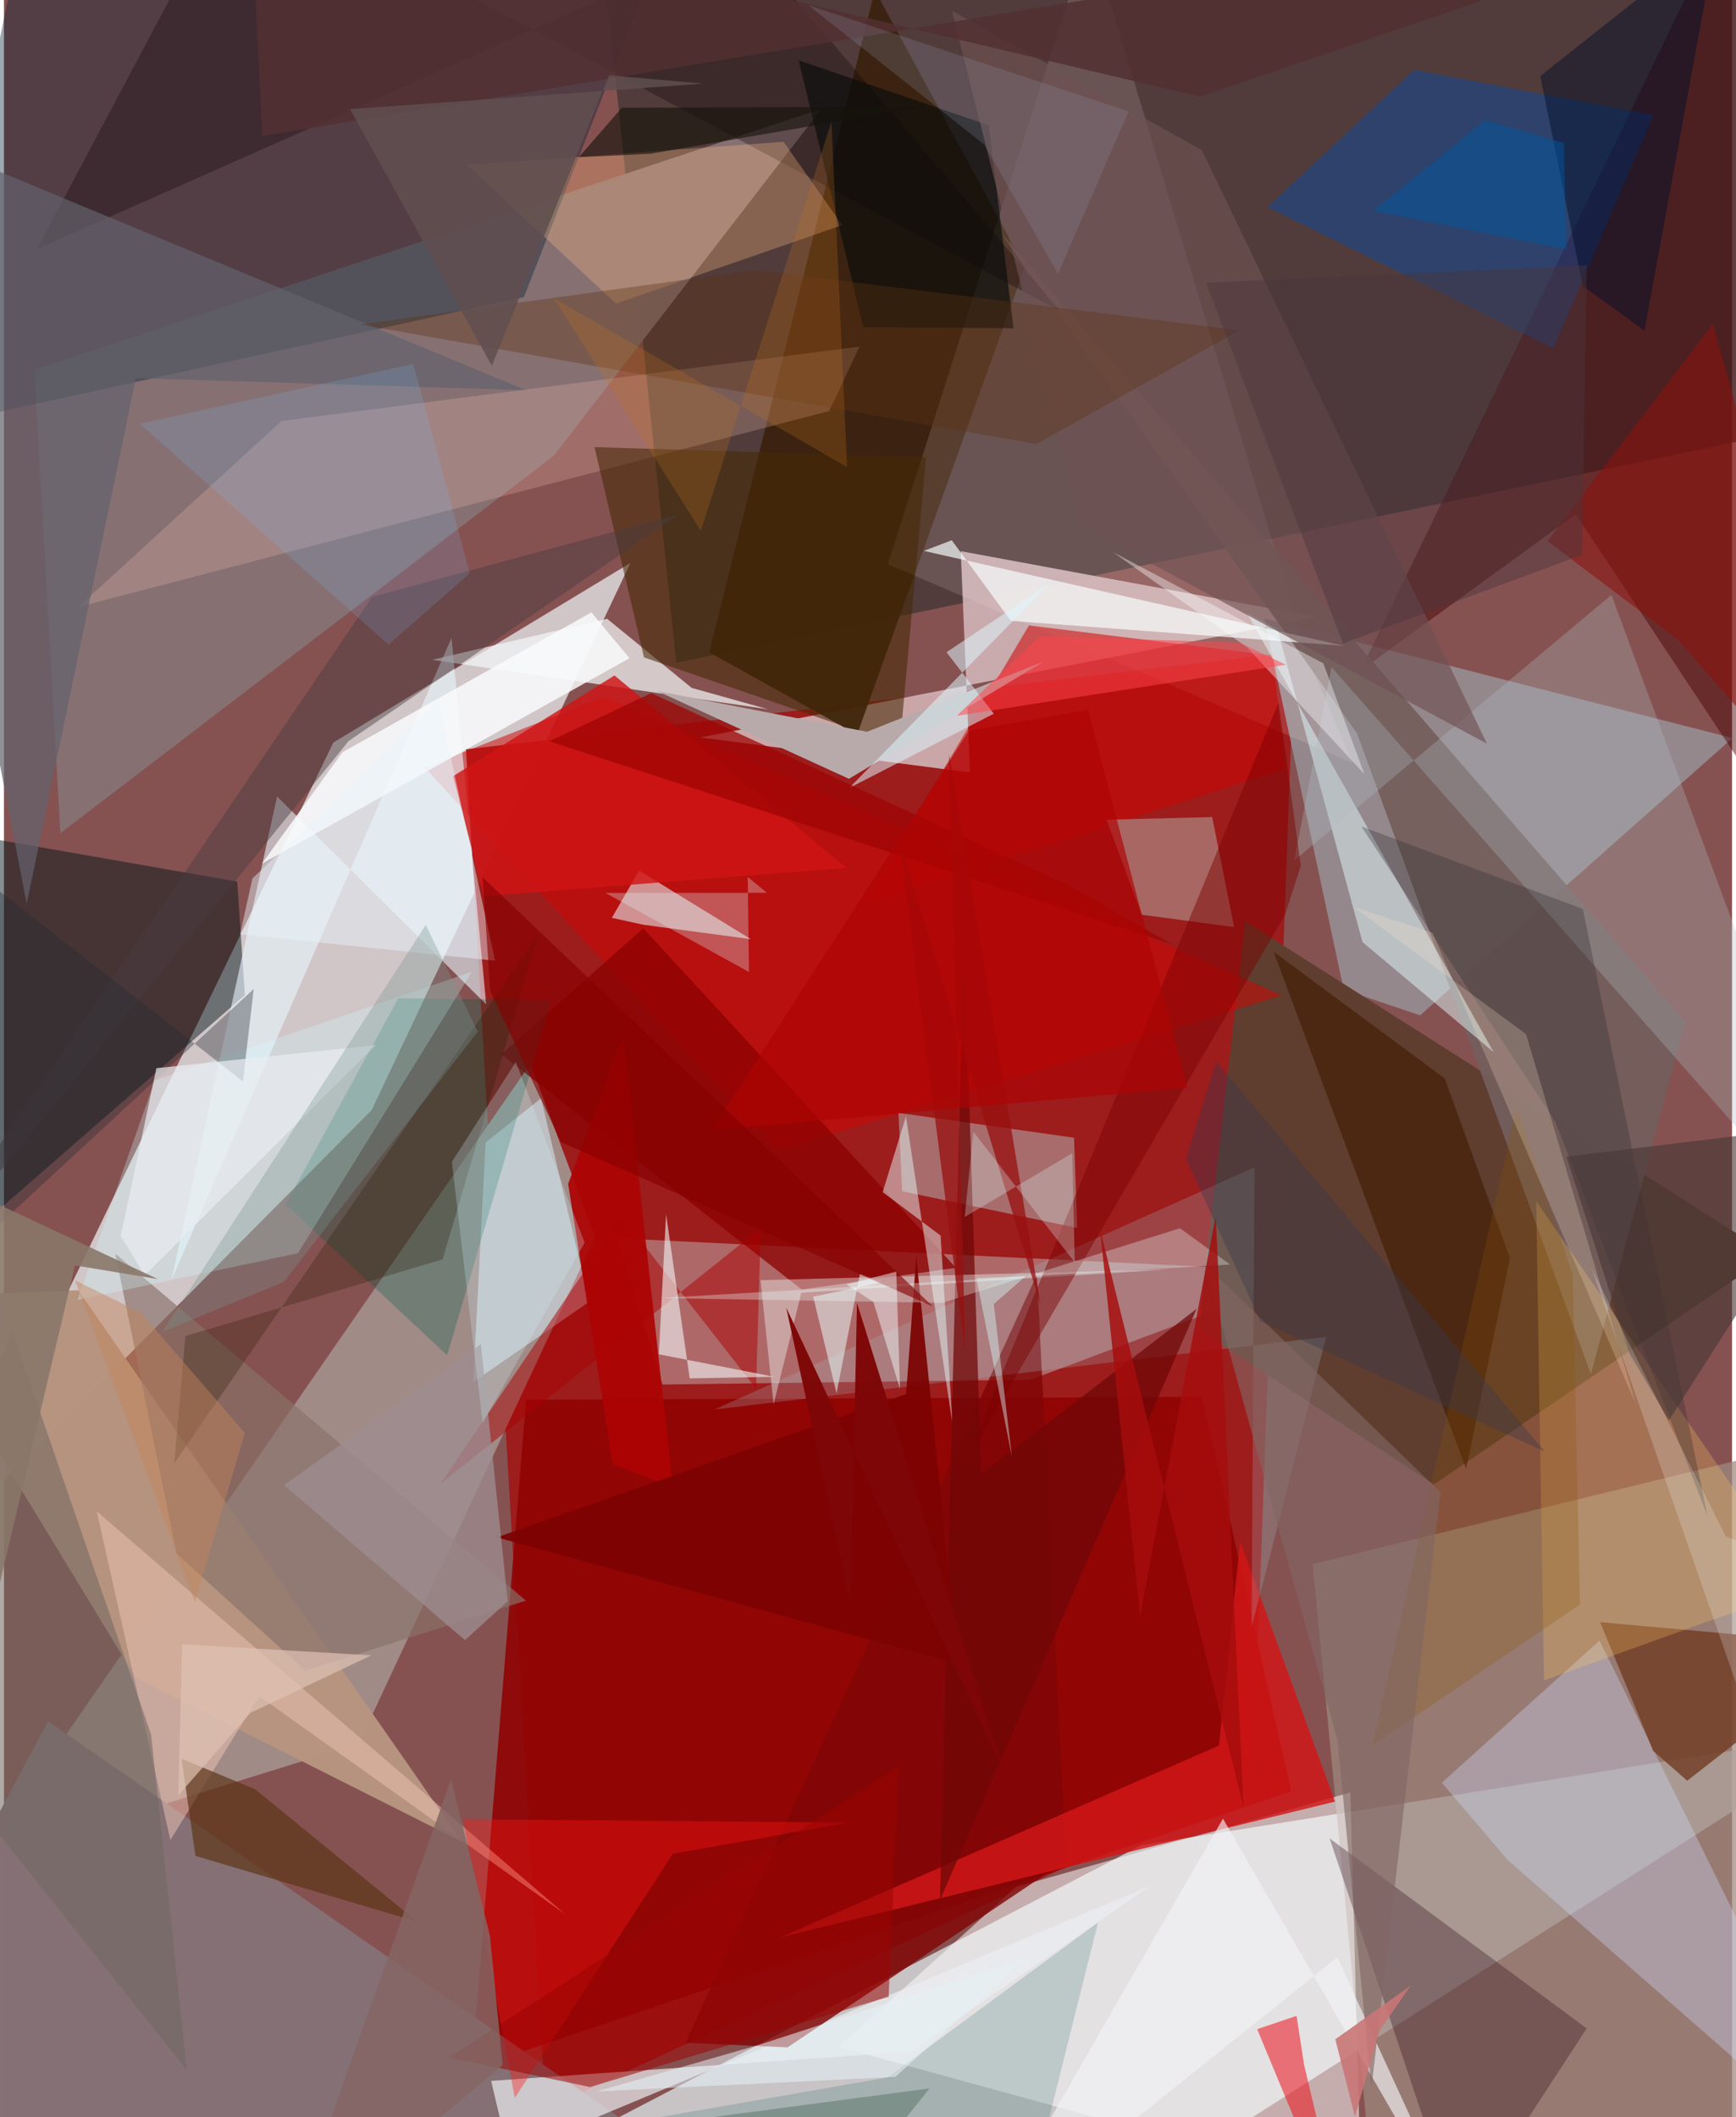 <svg xmlns="http://www.w3.org/2000/svg" width="228" height="278" viewBox="0 0 836 1024"><path fill="#865251" d="M0 0h836v1024H0z"/><path fill="#deeaed" fill-opacity=".745" d="M506.682 1086L898 836.792l-347.764 55.69-253.007 131.7z"/><path fill="#e6e9eb" fill-opacity=".765" d="M177.866 536.937l-203.732 205.25 185.195-383.032 143.733-86.879z"/><path fill="#9f1818" fill-opacity=".922" d="M624.202 315.333l-400.698 47.102 38.46 657.833L604.217 860.93z"/><path fill="#373131" fill-opacity=".663" d="M285.416-62l39.824 382.552L898 201.199 890.382-6.49z"/><path fill="#a18b87" d="M-12.62 900.607L254.666 514.52l31.35 83.758-114.393 245.079z"/><path fill="#ceb3b5" fill-opacity=".914" d="M462.869 266.58l172.462 31.887-298.449 58.22 130.468 16.931z"/><path fill="#b27777" fill-opacity=".835" d="M318.59 669.643l178.153-2.34 138.426-51.979-338.425-16.411z"/><path fill="#9d897f" fill-opacity=".725" d="M898 1024.308l-236.794 24.259-28.065-292.041L898 691.884z"/><path fill="#95888c" fill-opacity=".992" d="M609.776 299.076l226.454 57.891-151.143 134.098-36.94-12.402z"/><path fill="#867173" fill-opacity=".996" d="M395.56 52.598L14.631 178.917 27.3 402.99l238.709-182.588z"/><path fill="#002034" fill-opacity=".384" d="M2.836-4.797L332.199-62l-80.668 205.708-292.402 63.914z"/><path fill="#5f3e30" fill-opacity=".992" d="M691.743 718.025l-113.83-75.147 22.527-197.285L854.6 606.929z"/><path fill="#3a220e" fill-opacity=".929" d="M421.325-4.74l72.588 133.811-81.184 226.225-71.532-39.778z"/><path fill="#b69480" fill-opacity=".996" d="M221.394 890.697L35.926 624.058l-84.04 3.57L63.675 811.35z"/><path fill="#001317" fill-opacity=".478" d="M112.868 426.415L-62 395.855v241.148l178.538-155.696z"/><path fill="#910303" fill-opacity=".886" d="M622.83 866.438l-396.535 134.117 26.268-323.513 327.026-1.416z"/><path fill="#fbfafc" fill-opacity=".541" d="M403.933 990.013l85.752-77.393 161.676-45.676 5.17 192.45z"/><path fill="#847075" fill-opacity=".992" d="M21.337 832.462L-62 988.522l107.743 85.541 291.848-22.243z"/><path fill="#470005" fill-opacity=".467" d="M842.908-62L656.191 324.46l104.206-75.745L898 456.242z"/><path fill="#f3f7f9" fill-opacity=".71" d="M369.634 343.047l-162.482-23.922 84.64-19.85 40.918 33.436z"/><path fill="#004cac" fill-opacity=".427" d="M797.964 55.65L682.132 33.814l-70.894 66.349 138.281 68.3z"/><path fill="#ffebed" fill-opacity=".137" d="M652.531 368.997l-224.954-96.085L525.14-32.325l105.516 350.699z"/><path fill="#cf0604" fill-opacity=".529" d="M374.356 556.426l243.843-75-327.88-144.418-86.82 34.18z"/><path fill="#e8f6ff" fill-opacity=".596" d="M233.299 485.803l-101.177-100.58-51.127 234.042 135.53-310.769z"/><path fill="#b3b7b7" fill-opacity=".522" d="M519.228 593.933l-1.553-43.65-84.944-12.035 1.783 37.908z"/><path fill="#cedcfc" fill-opacity=".353" d="M727.339 899.517l-31.722-37.296 76.288-68.706L898 1049.096z"/><path fill="#ebeef1" fill-opacity=".702" d="M244.04 1041.891l310.191-129.55-115.76 79.97-202.789 14.129z"/><path fill="#745f5c" fill-opacity=".922" d="M482.75 113.326l171.874 241.512 113.102 309.844 45.605-170.488z"/><path fill="#810606" fill-opacity=".816" d="M513.833 899.865l-134.755 90.37-49.408-2.222L499.754 616.38z"/><path fill="#e6f9fb" fill-opacity=".549" d="M361.315 454.24l-51.706-6.925-15.528-3.375 13.174-22.88z"/><path fill="#dbf5ff" fill-opacity=".494" d="M259.843 531.169l23.298 98.454-56.128 38.81 5.99-115.826z"/><path fill="#d21617" fill-opacity=".824" d="M375.567 937.048l212.19-92.772 10.284-98.849 45.864 125.94z"/><path fill="#cd0202" fill-opacity=".545" d="M415.796 437.293l80.068-134.8 117.962 14.575 5.99 54.687z"/><path fill="#36121a" fill-opacity=".345" d="M716.526 1056.358l49.175-75.282-124.367-91.89 59.965 179.369z"/><path fill="#8b0000" fill-opacity=".761" d="M460.563 613.193l-74.66 10.49-145.273-113.75 68.64-60.93z"/><path fill="#e2fafb" fill-opacity=".498" d="M601.111 296.151l119.571 212.762-63.442-53.247-41.23-151.404z"/><path fill="#aebcc1" fill-opacity=".31" d="M777.645 287.765L898 613.134l-255.747-290.43-18.058 93.48z"/><path fill="#fec9b9" fill-opacity=".224" d="M36.083 293.518l98.168-89.898 279.66-35.985-14.673 31.158z"/><path fill="#b7b4ad" fill-opacity=".494" d="M550.452 442.428l44.661 5.97-10.602-53.2-51.129 1.25z"/><path fill="#035a49" fill-opacity=".29" d="M136.272 582.436l54.531-99.62 74.05.97-50.443 171.761z"/><path fill="#743e28" fill-opacity=".839" d="M898 795.932l-125.825-11.36 25.678 62.293 16.46 14.4z"/><path fill="#a3b6bd" fill-opacity=".255" d="M603.563 786.967l1.42-222.354L343.796 681.69l295.843-35.102z"/><path fill="#ffc961" fill-opacity=".259" d="M741.232 580.94l3.789 231.808L898 757.724v51.153z"/><path fill="#110004" fill-opacity=".318" d="M357.058-30.644l154.011 181.167L112.919-62 15.932 120.518z"/><path fill="#ffbf83" fill-opacity=".302" d="M296.085 146.846l-72.066-67.1 153.11-11.167 28.444 40.298z"/><path fill="#462906" fill-opacity=".569" d="M433.367 360.585l12.698-139.443-160.388-4.885 23.962 101.705z"/><path fill="#b8aaab" d="M503.03 319.932l-85.498 34.005-101.607-19.733 92.869 42.478z"/><path fill="#a90000" fill-opacity=".502" d="M211.264 717.604l154.86-123.615-2.289 77.64-65.1-83.358z"/><path fill="#eec2b2" fill-opacity=".51" d="M271.754 926.053L123.456 820.311l-42.953 69.673L44.9 731.007z"/><path fill="#63626c" fill-opacity=".706" d="M252.455 188.71l-188.633-5.821L10.995 437.1-62 58.184z"/><path fill="#fafbfc" fill-opacity=".835" d="M124.801 417.709l177.803-99.36-18.428-22.166-120.442 67.672z"/><path fill="#8a726a" fill-opacity=".663" d="M252.525 774.166l-106.737 33.899-62.236-56.583L53.85 606.363z"/><path fill="#cffeff" fill-opacity=".29" d="M73.035 522.477l153.355-52.465-84.162 136.129L35.536 628.77z"/><path fill="#e6fefe" fill-opacity=".478" d="M425.075 576.596l11.295-36.592 22.544 148.89-5.8-91.3z"/><path fill="#f8feff" fill-opacity=".675" d="M445.02 266.446l13.49-5.15 28.59 38.99 161.128 12.087z"/><path fill="#eb1720" fill-opacity=".565" d="M628.967 998.672l-3.64-23.67-19.057 6.435L649.67 1086z"/><path fill="#6f0707" fill-opacity=".737" d="M576.96 633.062L452.81 919.01l11.57-467.828 8.377 261.824z"/><path fill="#f1f5f5" fill-opacity=".6" d="M316.803 655.033l55.82 10.86-40.88.78-11.428-79.45z"/><path fill="#401c02" fill-opacity=".624" d="M696.99 521.58l-82.759-61.263 93.124 250.219 21.18-102.045z"/><path fill="#29292d" fill-opacity=".302" d="M763.814 439.61l60.34 293.84-73.659-191.01-93.84-142.717z"/><path fill="#070b0b" fill-opacity=".639" d="M476.425 60.59l-91.959-31.417 31.313 129.115 72.621.496z"/><path fill="#055b46" fill-opacity=".173" d="M245.46 1036.43l181.984-31.627 101.865-75.01L490.189 1086z"/><path fill="#705253" fill-opacity=".655" d="M521.295 254.463l196.117 105.229-137.864-287.04L458.6 5.195z"/><path fill="#5d3617" fill-opacity=".698" d="M200.073 929.528l-78.572-64.135-35.58-14.771 6.725 47z"/><path fill="#ff1312" fill-opacity=".369" d="M222.064 879.892l25.068 134.815 76.45-118.095 85.319-15.07z"/><path fill="#edfdfb" fill-opacity=".4" d="M365.992 619.185l198.286-5.247-178.505 11.31-13.45 53.994z"/><path fill="#dbf5fe" fill-opacity=".537" d="M506.02 282.083l-50.043 33.368 22.869 29.747-69.982 35.958z"/><path fill="#000e28" fill-opacity=".475" d="M828.627-30.831L743.228 36.76l20.532 101.574 29.878 21.586z"/><path fill="#d01415" fill-opacity=".82" d="M407.598 419.774l-175.44 13.678-14.84-58.068 78.03-48.695z"/><path fill="#ac0404" fill-opacity=".933" d="M323.608 719.275l-29.068-11.009-21.611-135.69 26.555-71.702z"/><path fill="#8b120d" fill-opacity=".569" d="M826.67 156.695l-79.985 105.019 63.257 47.768L898 410.527z"/><path fill="#716760" fill-opacity=".557" d="M71.183 838.963l17.206 162.1L-62 812.34 3.914 643.507z"/><path fill="#5f3211" fill-opacity=".365" d="M499.47 214.788l98.095-55.04-234.17-29.16-191.083 26.397z"/><path fill="#895400" fill-opacity=".255" d="M731.807 535.388l27.124 81.231 3.523 159.409-100.518 68.246z"/><path fill="#7a0000" fill-opacity=".467" d="M616.626 339.775l10.744 79.016-7.608 23.692L464.88 707.868z"/><path fill="#483c40" fill-opacity=".459" d="M326.83 248.594l-148.725 40.041-235.89 346.861 224.548-277.093z"/><path fill="#7c0303" fill-opacity=".933" d="M238.38 743.565l198.05-69.345 4.907-66.461 20.128 196.988z"/><path fill="#fdfeff" fill-opacity=".388" d="M638.275 320.828l-101.724-53.77 64.796 46.047 56.82 61.343z"/><path fill="#f2f4f7" fill-opacity=".643" d="M708.862 1086L589.714 879.625 470.96 1086l174.054-139.36z"/><path fill="#9e8c91" fill-opacity=".769" d="M230.687 650.076l-95.16 68.239 87.496 74.968 20.685-18.829z"/><path fill="#ecfefc" fill-opacity=".314" d="M593.148 611.61l-24.234-17.529-115.053 36.068-136.772-2.314z"/><path fill="#7e0707" fill-opacity=".984" d="M412.667 630.195l70.517 225.615L378.43 632.457l31.16 143.107z"/><path fill="#9d0504" fill-opacity=".737" d="M516.651 428.964l48.513 27.778-301.329-98.177 49.3-23.338z"/><path fill="#2d1b00" fill-opacity=".286" d="M82.38 707.81l5.378-61.576 124.467-37.162 46.269-157.311z"/><path fill="#78c3ff" fill-opacity=".165" d="M186.048 311.78l39.288-34.491-27.315-101.211L65.664 204.93z"/><path fill="#816663" fill-opacity=".62" d="M694.952 721.752l-113.995-110.32 64.173 230.176 16.407 168.38z"/><path fill="#eaffff" fill-opacity=".514" d="M425.397 620.039l-11.298-3.92-11.318 57.758-11.316-46.731z"/><path fill="#232b32" fill-opacity=".361" d="M-45.787 632.475l32.22-210.27 129.181 100.83 5.212-44.7z"/><path fill="#eaeef2" fill-opacity=".698" d="M73.733 516.647l106.064-11.163L68.1 616.846l-11.58-19.04z"/><path fill="#483836" fill-opacity=".616" d="M805.435 687.01l-19.224-32.74-30.35-94.85L898 542.16z"/><path fill="#a60d0d" fill-opacity=".831" d="M530.296 594.753l69.357 279.322-13.438-286.09-36.626 193.513z"/><path fill="#def9f9" fill-opacity=".298" d="M360.44 470.137l-69.437-38.266 78.113-.058-9.308-7.645z"/><path fill="#ffebcf" fill-opacity=".224" d="M736.342 500.156l-83.67-61.59 38.392 12.57 98.287 227.64z"/><path fill="#523031" fill-opacity=".843" d="M898-62L124.965 65.812 118.5-62 578.59 46.753z"/><path fill="#981010" fill-opacity=".761" d="M501.416 631l-44.212-266.098 7.961 290.575-32.067-249.34z"/><path fill="#eaf5fb" fill-opacity=".455" d="M210.248 338.99l27.338 125.682-123.384-12.791 5.99-26.975z"/><path fill="#15130a" fill-opacity=".62" d="M312.668 74.369L444.68 51.602l-145.749.537-20.863 23.884z"/><path fill="#f1f7f7" fill-opacity=".216" d="M841.3 823.702l-73.168-210.03L832.99 743.22 898 765.764z"/><path fill="#8b93ab" fill-opacity=".231" d="M474.182 69.89L389.128 2.492l154.94 51.396-34.132 78.518z"/><path fill="#9b0404" fill-opacity=".537" d="M215.412 995.122L432.79 854.261l-4.801 111.498-144.436 43.668z"/><path fill="#779590" fill-opacity=".337" d="M76.725 644.086L204.05 447.378l25.144 51.613-93.858 121.054z"/><path fill="#c47321" fill-opacity=".239" d="M400.337 58.753l7.553 167.148-141.968-81.719 71.223 112.578z"/><path fill="#e4f1f6" fill-opacity=".557" d="M431.234 1004.525l-144.416 7.015 77.866-22.346 129.87-42.169z"/><path fill="#846563" fill-opacity=".839" d="M216.28 860.546l18.812 75.597 6.171 62.707L136.49 1086z"/><path fill="#ae0403" fill-opacity=".667" d="M342.364 546.642l124.554-193.238 57.502-10.06 48.054 182.725z"/><path fill="#dffefe" fill-opacity=".275" d="M469 547.417l-4.218 41.18 52.004-30.774 1.253 52.756z"/><path fill="#8a7769" fill-opacity=".894" d="M34.356 612.038l-62.361 263.698L-62 554.706l136.478 63.949z"/><path fill="#38394e" fill-opacity=".38" d="M586.398 513.383l-14.641 47.12 36.055 78.513 137.623 63.122z"/><path fill="#00579f" fill-opacity=".502" d="M716.606 58.07l-54.136 43.873 93.364 18.613-1.248-51.376z"/><path fill="#860000" fill-opacity=".627" d="M269.51 552.438L235.24 479.3l-3.661-54.998 217.807 207.594z"/><path fill="#ff444b" fill-opacity=".518" d="M620.205 321.515L460.9 346.225l40.188-38.464 96.517 3.025z"/><path fill="#f1fcfc" fill-opacity=".486" d="M431.684 615.045l-24.13 6.188 13.044 8.454 12.891 42.116z"/><path fill="#cfeff9" fill-opacity=".255" d="M216.672 561.932l30.97-48.337 33.265 87.436-49.347 87.223z"/><path fill="#49363c" fill-opacity=".439" d="M581.564 136.797l184.185-8.52-2.26 140.044-115.753 42.931z"/><path fill="#c97576" fill-opacity=".894" d="M653.583 1023.728l11.865-41.63 15.071-21.723-36.463 25.957z"/><path fill="#2f533f" fill-opacity=".325" d="M447.777 1010.075L387.08 1086l-35.089-33.037-145.428-10.93z"/><path fill="#604e4f" fill-opacity=".859" d="M167.444 52.794l170.84-12.34-45.613-4.036-56.622 140.496z"/><path fill="#c48458" fill-opacity=".455" d="M92.4 774.876l24.093-81.836-50.216-58.112-31.904-15.711z"/><path fill="#d8ffff" fill-opacity=".424" d="M494.46 617.068l-15.618 13.646 8.784 73.893-17.19-86.391z"/><path fill="#dec2b4" fill-opacity=".718" d="M84.314 868.37l34.924-39.925 58.463-27.822-91.49-5.309z"/></svg>